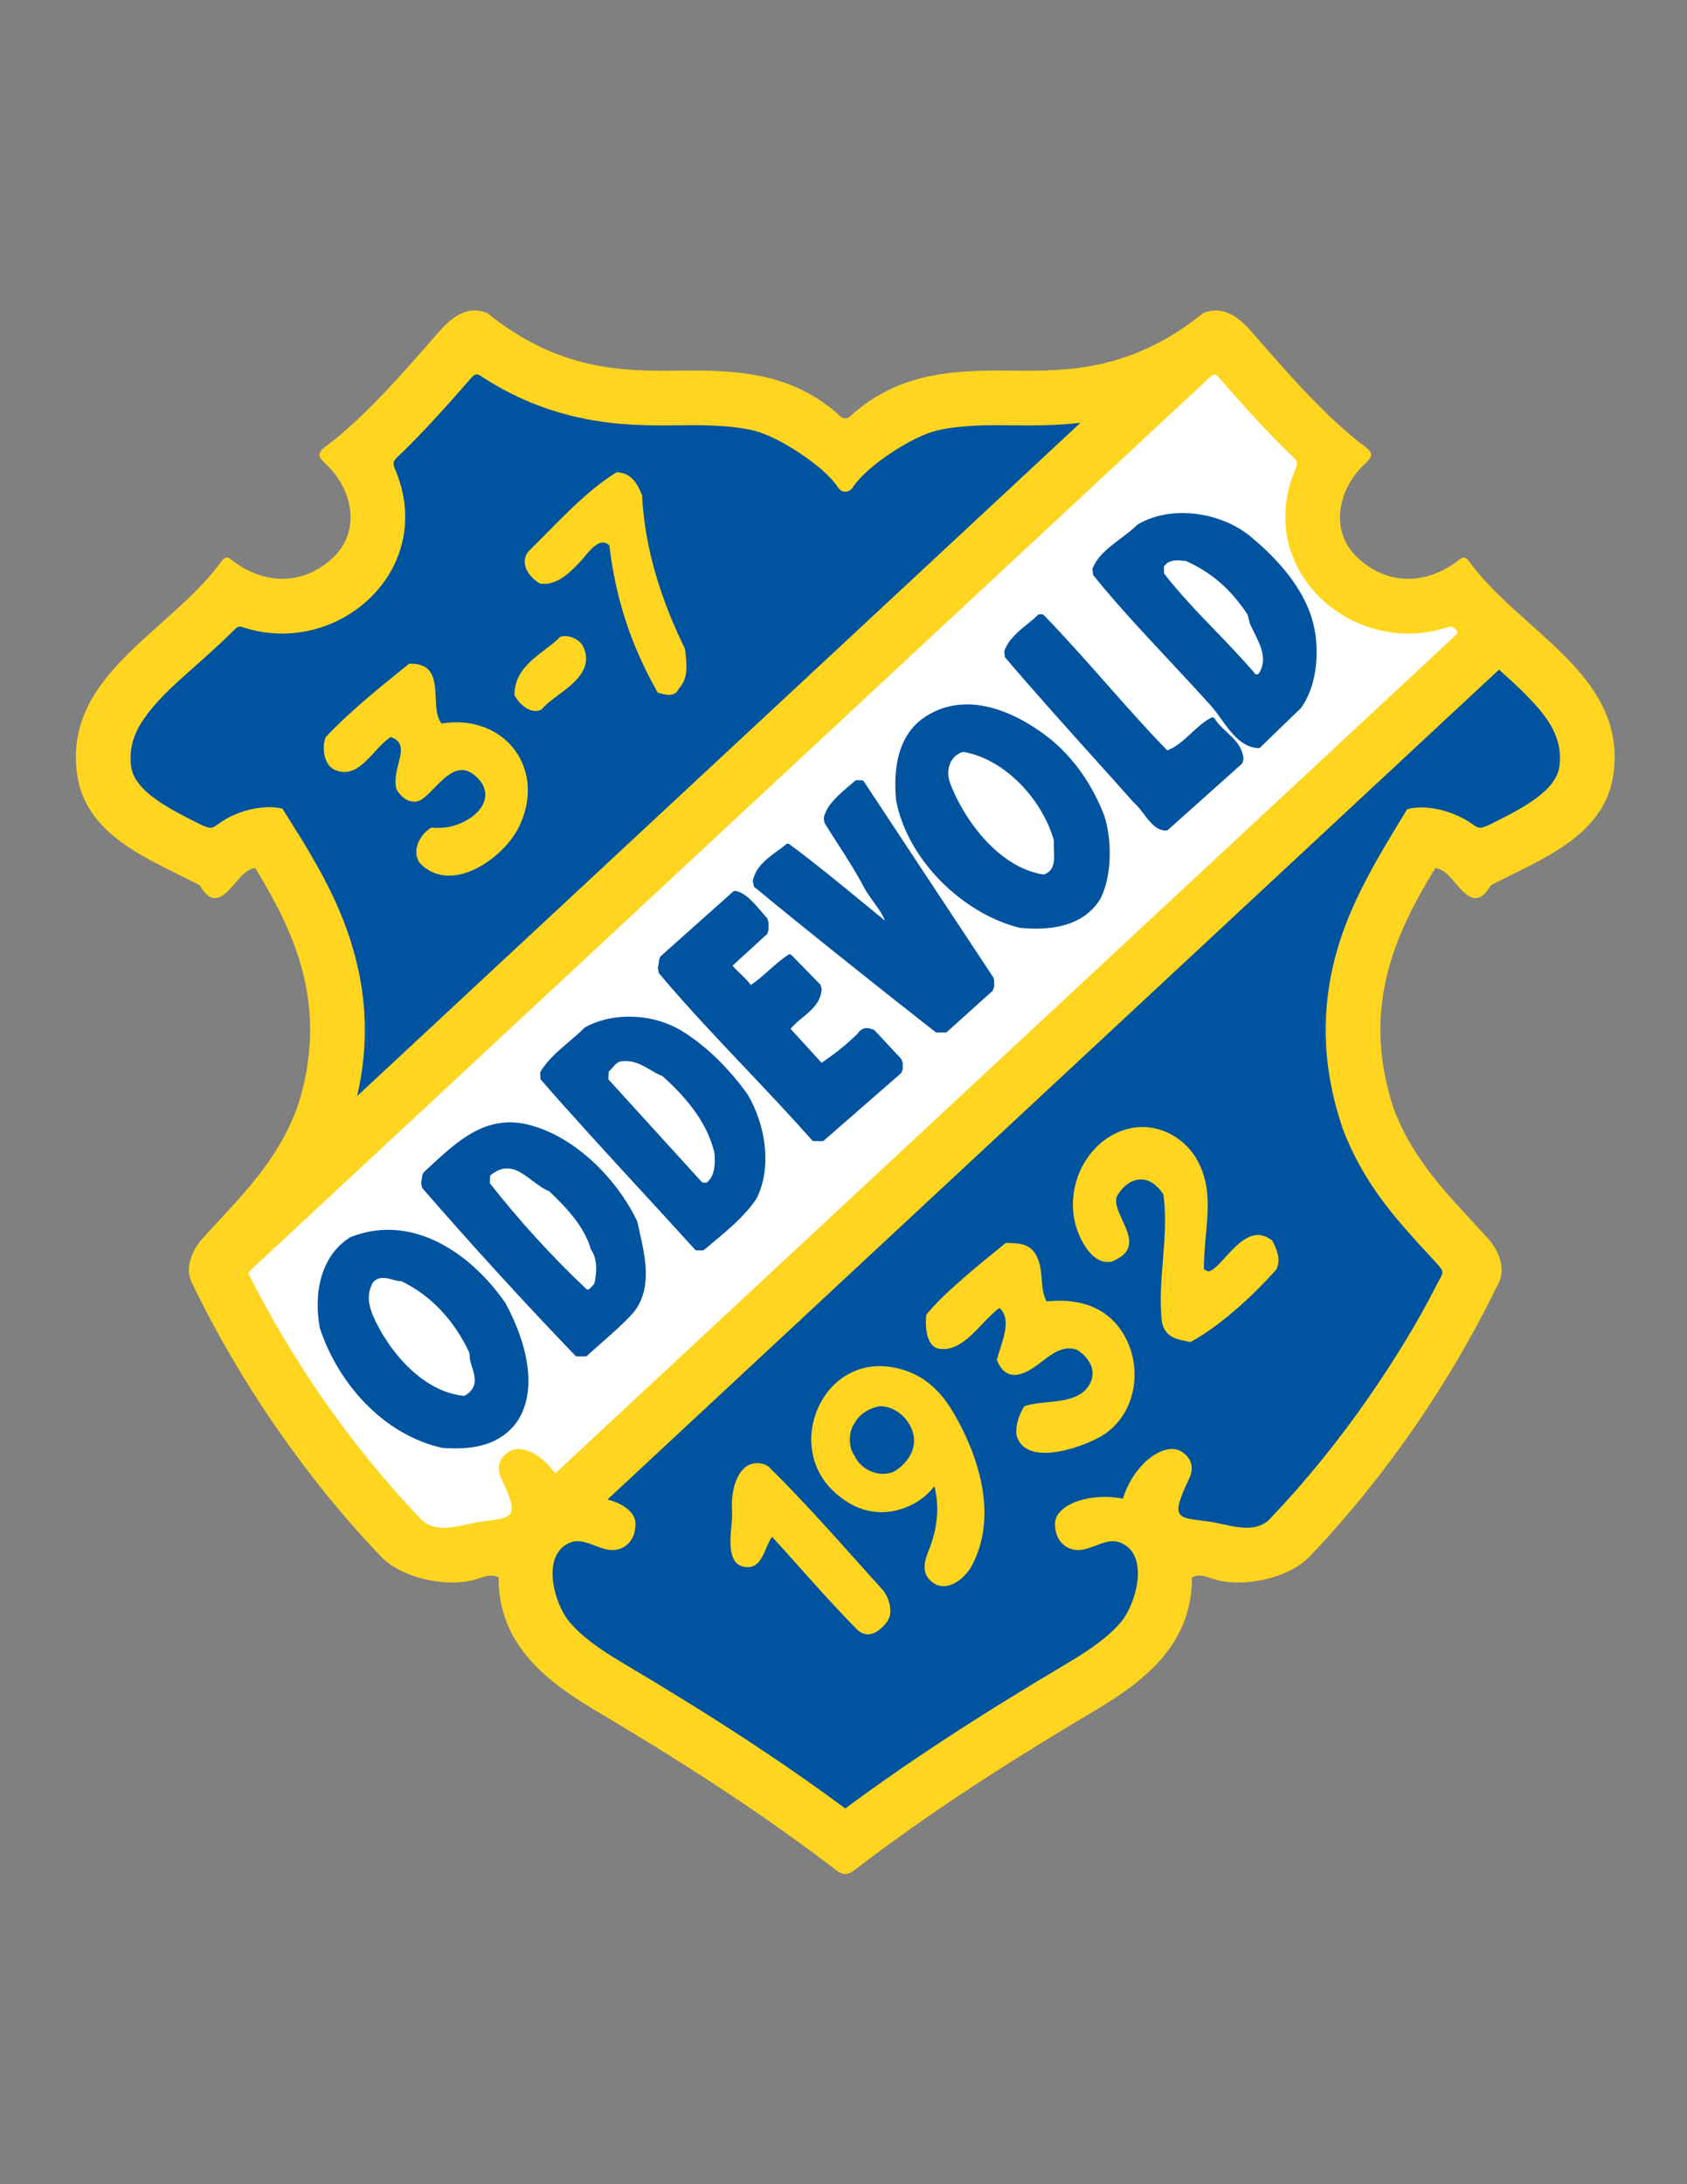 <?xml version="1.0" encoding="iso-8859-1"?>
<!-- Generator: Adobe Illustrator 24.0.1, SVG Export Plug-In . SVG Version: 6.00 Build 0)  -->
<svg version="1.1" id="Layer_1" xmlns="http://www.w3.org/2000/svg" xmlns:xlink="http://www.w3.org/1999/xlink" x="0px" y="0px"
	 viewBox="0 0 612 792" style="enable-background:new 0 0 612 792;" xml:space="preserve">
<rect x="0" y="0" width="612" height="792" fill="#808080" stroke="none"/>
<path style="fill:#FFD520;" d="M303.53,678.278c-28.311-21.714-57.491-40.243-88.1-58.417
	c-18.611-11.039-34.625-24.528-34.56-47.857c-2.26-1.342-4.835-0.464-7.485,0.44c-10.395,3.536-27.454,0.065-35.158-8.004
	c-27.214-28.502-51.041-62.936-68.684-99.408c-2.691-5.561,0.392-12.072,4.131-16.175c13.899-15.244,26.538-27.226,33.999-46.829
	c12.688-38.026-2.136-65.935-15.081-87.268c-5.115,0.628-7.923,7.799-12.271,10.212c-2.51,1.398-5.068,0.907-7.855-3.956
	c-17.645-9.28-41.576-17.609-44.555-40.685c-3.137-24.276,13.541-39.159,30.374-54.174c7.742-6.948,15.579-13.888,21.373-21.743
	c2.81-3.809,2.991-2.163,6.493,0.179c10.877,7.28,23.787,7.442,34.28-2.03c10.932-9.862,7.51-25.487-2.6-34.652
	c-2.335-2.111-2.77-3.719-0.057-5.724c14.285-10.525,29.287-27.929,41.15-41.529c4.547-5.212,10.212-10.189,17.851-7.133
	c26.188,21.112,49.395,21.159,70.538,20.868c21.989-0.298,41.112,1.362,57.909,16.881c0.701,0.523,2.131,0.523,2.833,0
	c16.797-15.519,35.919-17.178,57.909-16.881c21.143,0.291,44.35,0.243,70.538-20.868c7.639-3.056,13.304,1.921,17.851,7.133
	c11.863,13.599,26.865,31.003,41.15,41.529c2.713,2.005,2.278,3.613-0.057,5.724c-10.11,9.166-13.532,24.79-2.6,34.652
	c10.494,9.473,23.403,9.31,34.28,2.03c3.502-2.341,3.683-3.988,6.493-0.179c5.794,7.856,13.631,14.795,21.374,21.743
	c16.833,15.016,33.511,29.898,30.374,54.174c-2.979,23.076-26.91,31.405-44.555,40.685c-2.788,4.862-5.345,5.354-7.855,3.956
	c-4.348-2.413-7.156-9.584-12.271-10.212c-12.945,21.333-27.77,49.242-15.082,87.268c7.461,19.603,20.099,31.585,33.999,46.829
	c3.739,4.103,6.822,10.613,4.131,16.175c-17.643,36.472-41.47,70.906-68.684,99.408c-7.704,8.069-24.763,11.54-35.158,8.004
	c-2.649-0.904-5.225-1.782-7.485-0.44c0.065,23.329-15.95,36.817-34.56,47.857c-30.608,18.173-59.79,36.703-88.1,58.417
	C307.592,679.936,305.684,679.936,303.53,678.278z"/>
<path style="fill:#00539F;" d="M391.964,153.3c-9.285,1.087-17.909,1.019-26.233,0.906c-9.619-0.128-18.46,0.131-26.085,1.967
	c-8.469,2.036-25.162,12.614-30.286,20.566c-1.36,2.111-4.017,2.095-5.37,0c-5.092-7.903-21.955-18.545-30.361-20.566
	c-7.625-1.836-16.465-2.095-26.085-1.967c-11.7,0.158-24.007,0.219-37.884-2.876c-11.45-2.551-23.306-7.113-35.559-15.194
	c-1.189-0.78-2.172-0.226-3.022,0.749c-8.137,9.321-17.476,19.923-27.264,29.188c-1.286,1.213-1.254,2.325-0.564,3.92
	c1.847,4.276,3.087,8.805,3.552,13.459c2.479,24.596-17.871,44.786-41.716,46.197c-1.022,0.059-2.041,0.083-3.059,0.075h-0.036
	l-0.343-0.007h-0.057l-0.325-0.007h-0.004l-0.158-0.004l-0.031-0.003c-3.774-0.104-7.517-0.661-11.128-1.701
	c-1.975-0.566-2.731-0.954-3.45-0.737c-0.517,0.153-0.988,0.611-1.376,0.999l-0.006,0.005c-4.134,4.149-8.505,8.062-12.853,11.962
	c-7.104,6.376-14.817,12.737-20.262,20.73c-3.34,4.9-5.277,10.349-4.434,16.885c1.193,9.253,14.278,15.719,26.021,21.518
	c2.763,1.013,3.06,1.288,5.469-0.492c7.921-5.85,17.941-7.037,23.412-5.647l7.059,11.279c7.235,11.923,15.022,25.778,19.407,42.659
	c3.866,14.889,4.968,31.563,0.629,50.27L391.964,153.3z"/>
<path style="fill:#00539F;" d="M271.219,631.114c11.872,7.789,23.66,15.933,35.419,24.647c11.759-8.714,23.547-16.858,35.419-24.647
	c14.704-9.646,29.955-19.005,45.687-28.344c7.641-4.531,14.581-9.357,19.078-14.815c5.205-6.308,10.505-24.096-0.352-28.583
	c-5.261-2.172-10.64,3.112-16.003,2.661c-4.422-0.376-7.857-3.936-7.727-9.646c0.129-5.539,8.442-9.835,18.85-9.583
	c2.021,0.049,3.958,0.264,5.783,0.62c0.688-2.388,1.77-4.858,3.236-7.255c5.216-8.534,13.376-12.9,18.18-9.705
	c4.152,2.766,4.08,6.547,2.672,9.527c-7.111,15.058-4.542,14.217,7.107,15.735c6.595,0.859,16.335,5.093,22.109-0.958
	c12.947-13.559,25.072-28.507,36.028-44.366c8.919-12.844,17.517-26.8,24.341-40.232c2.702-5.318,3.559-4.412-1.148-9.488
	c-13.272-14.328-25.044-27.037-32.864-47.582l-0.232-0.776c-7.742-23.205-7.061-43.438-2.461-61.161
	c5.108-19.669,15.704-36.554,26.101-53.69c5.031-1.585,15.072-0.665,23.777,5.399c2.46,1.714,2.706,1.504,5.469,0.492
	c11.744-5.798,24.829-12.264,26.022-21.518c0.843-6.536-1.094-11.985-4.434-16.885c-4.071-5.974-10.649-12.048-17.47-18.15
	L220.378,543.724c5.992,1.532,10.065,4.797,10.156,8.663c0.13,5.71-3.304,9.27-7.727,9.646c-5.363,0.451-10.742-4.833-16.003-2.661
	c-10.72,4.422-5.762,22.023-0.35,28.583c4.497,5.458,11.437,10.284,19.078,14.815C241.264,612.108,256.514,621.468,271.219,631.114z
	"/>
<path style="fill:#FFFFFF;" d="M528.032,228.145c-1.52-1.445-1.708-1.001-4.705-0.142c-4.887,1.405-10.018,1.949-15.14,1.646
	c-23.845-1.412-44.195-21.601-41.716-46.197c0.467-4.614,1.691-9.165,3.552-13.459c0.69-1.595,0.722-2.707-0.563-3.92
	c-9.788-9.264-19.127-19.867-27.264-29.188c-1.502-1.723-1.82-1.231-3.44,0.054L91.836,459.708
	c-1.964,1.827-2.042,1.525-0.823,3.913c7.555,14.79,16.148,29.156,25.559,42.78c10.956,15.859,23.08,30.807,36.028,44.366
	c5.773,6.051,15.514,1.818,22.108,0.958c11.531-1.504,14.012-1.105,7.105-15.735c-1.408-2.979-1.48-6.761,2.672-9.527
	c4.434-2.949,11.727,0.535,16.926,7.799l325.863-303.177C528.352,229.929,529.441,229.494,528.032,228.145z"/>
<path style="fill:#FFD520;" d="M232.924,179.589c0.462,9.545,2.253,19.425,4.917,28.557c2.711,9.308,6.364,18.383,10.647,27.075
	c0.521,5.011,1.599,10.246-2.19,14.443c-1.516,3.417-4.998,2.235-7.672,1.475c-4.729-8.263-8.66-16.91-11.617-25.965
	c-2.848-8.73-4.829-17.819-5.936-27.323c-0.469-0.521-1.078-0.902-1.708-1.062c-3.157-0.814-6.752,4.619-8.593,6.569
	c-4.321,4.569-8.791,9.064-14.859,8.248c-3.821-2.14-7.637-7.156-4.306-11.572c2.24-2.186,4.422-4.396,6.63-6.631
	c8.11-8.211,16.734-16.941,25.586-22.212c2.386,0.291,4.134,0.88,5.812,2.677C231.156,175.494,232.119,177.542,232.924,179.589z"/>
<path style="fill:#FFD520;" d="M202.719,251.887c-2.386,1.757-4.858,3.645-6.322,5.453c-4.026,1.809-8.051-2.081-9.783-5.3
	c0-7.783,5.358-12.1,10.958-16.398c1.897-1.457,4.062-2.968,5.652-4.768c2.887-0.861,6.676,0.722,8.208,3.273
	C215.468,242.304,208.299,247.775,202.719,251.887z"/>
<path style="fill:#FFD520;" d="M160.232,262.351c9.716-1.68,19.975,1.268,26.159,9.138c2.325,2.966,3.956,6.516,4.675,10.464
	c0.999,5.494,0.248,11.617-2.79,17.867c-5.55,11.425-24.808,25.04-36.076,13.024c-2.988-4.434,0.194-10.545,4.364-12.765
	c2.821,0.352,5.871,0.016,8.579-0.832c5.029-1.579,11.729-6.02,10.81-12.176c-0.217-1.441-0.875-2.878-1.971-4.156
	c-8.232-9.592-14.544,2.041-20.404,6.563c-3.669,2.833-7.735,0.332-9.745-3.299c-0.78-2.91-0.065-6.293,0.744-9.418
	c1.026-3.964,2.057-7.934-2.851-9.485c-2.057,1.304-3.965,3.367-5.859,5.431c-4.192,4.563-8.383,9.116-14.468,6.416
	c-3.996-1.757-4.733-8.326-3.229-11.851c9.553-10.09,19.526-17.905,30.23-26.612c9.003-0.311,9.415,6.024,9.687,12.697
	C158.225,256.709,158.372,260.182,160.232,262.351z"/>
<path style="fill:#FFD520;" d="M375.938,455.272c2.912,5.192,1.017,11.565,3.739,16.635c11.114-1.213,21.698,1.583,27.875,11.802
	c7.034,11.63,5.115,28.671-7.499,36.732c-5.614,3.588-27.92,12.399-31.321-0.11c-0.327-4.72,1.47-8.031,2.817-10.404
	c7.289-2.702,20.385,0.219,24.298-9.141c1.766-4.702-1.302-9.012-5.235-11.389c-4.986-1.7-9.247,1.635-13.182,4.718
	c-5.193,4.071-12.23,7.893-15.771-0.938c1.177-5.411,5.922-14.443,0.938-18.911c-6.754,4.768-13.067,16.665-22.467,14.684
	l-0.052-0.013c-4.29-1.412-4.457-8.633-4.037-12.212c4.01-4.986,9.208-9.549,14.017-13.755c4.77-4.172,9.89-8.313,14.793-12.262
	C369.129,450.708,373.698,450.777,375.938,455.272z"/>
<path style="fill:#FFD520;" d="M345.343,511.386c5.284,8.71,9.623,19.005,11.168,29.253c1.387,9.165,0.555,18.355-3.771,26.743
	c-2.603,5.036-9.242,10.478-14.624,6.278c-3.734-2.927-2.986-7.111-1.317-11.164c1.572-3.822,2.645-7.814,3.036-11.853
	c0.377-3.857,0.135-7.806-0.866-11.728c-2.643,3.396-6.124,5.97-10.016,7.551c-9.948,4.04-19.264,1.315-26.831-5.981
	c-17.542-16.896-3.518-49.257,21.806-44.675C333.866,497.61,340.444,503.296,345.343,511.386z"/>
<path style="fill:#00539F;" d="M330.627,517.892c2.772,6.362-0.733,12.219-6.121,15.62c-5.313,2.472-12.102-0.39-14.456-5.564
	c-2.339-3.09-2.339-8.879,0.013-11.96c1.613-3.286,5.647-5.55,9.154-6.093c5.002,0,9.432,3.538,11.402,7.985L330.627,517.892z"/>
<path style="fill:#FFD520;" d="M278.81,531.8c11.36,11.17,22.163,23.241,32.828,35.16c3.108,3.469,6.25,6.98,8.974,9.993
	c1.791,2.558,2.794,5.965,2.23,8.744c-0.451,2.226-2.837,4.858-5.126,6.126c-2.492,1.375-4.984,0.868-6.809-0.97
	c-6.985-7.055-13.798-14.635-20.561-22.21c-3.484-3.904-6.976-7.821-10.254-11.401c-0.769,0.986-1.39,2.427-2.014,3.886
	c-1.457,3.41-2.936,6.935-6.446,7.111c-8.315,0.399-6.676-10.683-6.197-16.062c0.153-1.719,0.194-3.367,0.097-5.113
	c-0.268-4.86,0.859-11.569,4.664-14.897C272.52,530.134,276.28,529.989,278.81,531.8z"/>
<path style="fill:#00539F;" d="M475.053,221.75l0.005,0.014l0.002,0.004c2.111,5.413,2.988,12.136,2.42,18.629
	c-0.523,6.028-2.296,11.858-5.467,16.254l-0.117,0.137l-14.802,14.321l-0.41,0.181c-6.227-0.194-10.12-5.618-13.751-10.672
	c-0.974-1.356-1.933-2.693-2.934-3.904l0.003-0.002c-4.772-5.37-10.208-11.193-15.747-17.127
	c-9.727-10.419-19.799-21.208-27.708-31.103l-0.228-2.212c1.708-4.61,5.945-7.794,10.192-10.985
	c2.167-1.627,4.343-3.266,6.109-5.029l0.147-0.113c6.053-3.561,13.54-4.689,20.843-3.836c7.636,0.895,15.112,3.96,20.573,8.676
	v-0.002c4.452,3.724,8.674,7.831,12.271,12.273C470.085,211.734,473.086,216.583,475.053,221.75z"/>
<path style="fill:#FFFFFF;" d="M453.393,225.958c0.424,1.092,1.008,2.251,1.599,3.439h0.004c2.372,4.761,4.978,9.982,1.518,15.054
	l-0.99,0.094c-4.54-5.365-9.601-10.622-14.65-15.866c-6.495-6.748-12.993-13.495-18.556-20.689l-0.09-2.461
	c1.647-2.826,5.201-2.404,7.12-2.179c0.352,0.04,0.643,0.077,0.857,0.077l0.205,0.052c4.711,2.172,8.706,4.716,12.273,7.831
	c3.577,3.119,6.739,6.829,9.778,11.331l0.244,0.57L453.393,225.958z"/>
<path style="fill:#00539F;" d="M378.588,222.965c8.006,8.246,15.295,16.488,22.578,24.727c7.192,8.135,14.386,16.278,22.259,24.404
	c3.252-1.18,6.001-3.721,8.724-6.236c2.413-2.233,4.819-4.461,7.629-5.81l0.801,0.379c1.04,1.82,2.747,3.412,4.436,4.986
	c2.885,2.693,5.738,5.358,6.094,9.774l-0.478,1.667l-26.978,24.111l-0.33,0.155c-3.61,0.343-6.116-2.958-8.497-6.1
	c-1.121-1.478-2.217-2.925-3.335-3.821l-0.104-0.099c-4.403-4.952-9.457-10.575-14.54-16.229
	c-10.879-12.106-21.948-24.416-32.266-36.533l-0.262-2.199c1.475-4.238,5.041-7.129,8.403-9.858c1.378-1.117,2.725-2.21,3.845-3.331
	l0.406-0.194h1.197L378.588,222.965z"/>
<path style="fill:#00539F;" d="M400.636,295.874c1.448,4.61,2.147,10.183,1.912,15.638c-0.216,5.085-1.24,10.088-3.211,14.149
	l-0.067,0.12c-3.243,5.363-8.056,8.286-13.336,9.729c-5.189,1.416-10.859,1.416-15.918,0.938l-0.068-0.014
	c-10.431-2.573-20.737-8.836-28.885-17.163c-7.961-8.13-13.904-18.288-15.97-28.989l-0.036-0.28
	c-0.505-5.677-0.37-11.633,1.23-17.038l0.002,0.002c1.588-5.37,4.607-10.117,9.84-13.36v-0.002
	c6.668-4.195,13.904-4.921,20.958-3.563c8.845,1.702,17.434,6.693,24.29,12.208l0.013,0.007c4.324,3.62,8.036,7.76,11.15,12.214
	c3.355,4.802,6.033,9.98,8.056,15.287L400.636,295.874z"/>
<path style="fill:#FFFFFF;" d="M382.343,305.636c-0.095,0.731-0.049,1.712-0.007,2.693c0.167,3.59,0.336,7.255-3.509,8.75
	l-0.244,0.031c-7.133-1.096-13.633-5.077-19.095-10.383c-6.626-6.434-11.755-14.844-14.698-22.465
	c-0.197-0.473-0.352-0.958-0.474-1.443l-0.002-0.006c-0.566-2.278-0.343-4.482,0.512-6.309c0.742-1.587,2-2.85,3.618-3.52
	l0.004-0.007c0.294-0.12,0.618-0.226,0.968-0.313l0.196-0.007c7.244,1.286,14.102,5.336,19.718,10.785
	c6.087,5.907,10.758,13.509,12.936,21.076L382.343,305.636z"/>
<path style="fill:#00539F;" d="M360.654,355.627v2.147l-0.487,1.43l-16.707,15.038l-0.372,0.162h-3.345l-0.332-0.13
	c-11.414-8.952-23.867-18.791-36.222-28.683c-10.286-8.239-20.415-16.439-29.668-24.078l-0.455-1.996
	c1.046-5.241,5.234-8.272,9.159-11.109c1.132-0.819,2.248-1.626,3.23-2.444l0.667-0.025c8.863,6.524,17.293,13.441,25.69,20.334
	c3.169,2.602,6.319,5.201,9.235,7.559c-0.857-2.257-2.427-4.432-4.044-6.658c-1.27-1.746-2.569-3.534-3.64-5.509l-0.016-0.032
	c-2.702-5.244-6.195-10.658-9.565-15.882c-1.626-2.522-3.23-5.004-4.703-7.406l-0.239-1.741c0.925-4.625,5.433-8.443,9.353-11.761
	c0.711-0.604,1.405-1.188,2.064-1.772l0.37-0.155h2.15l0.541,0.354l47.018,71.127L360.654,355.627z"/>
<path style="fill:#00539F;" d="M278.79,334.385v2.862l-0.48,1.423l-12.564,11.483c0.891,1.049,1.951,2.068,2.988,3.065
	c1.375,1.321,2.711,2.609,3.642,3.953c2.481-1.671,4.547-3.516,6.608-5.356h0.002c2.23-1.987,4.465-3.981,7.257-5.798l0.695,0.106
	l10.737,10.979l0.431,1.689c-0.503,4.878-3.764,7.553-6.996,10.201c-1.59,1.304-3.173,2.607-4.301,4.075l11.256,12.316
	c2.133-1.466,4.312-3.047,6.468-4.754c2.253-1.786,4.475-3.714,6.574-5.807c0.967-1.355,1.89-1.908,2.873-2.014
	c0.929-0.099,1.876,0.214,3.002,0.593l0.277,0.187l9.79,10.499l0.431,1.374v2.151l-0.494,1.437l-28.164,24.574l-0.365,0.155h-3.345
	l-0.446-0.236c-7.936-8.963-16.02-17.499-24.098-26.026c-10.6-11.188-21.2-22.379-31.527-34.607l-0.37-1.741l0.474-3.34l0.458-1.026
	l26.495-23.631l0.422-0.155c3.633,0.403,6.998,4.364,9.833,7.697c0.726,0.854,1.421,1.671,2.005,2.3L278.79,334.385z"/>
<path style="fill:#00539F;" d="M271.097,396.68c3.31,5.431,5.71,12.377,6.375,19.447c0.598,6.375-0.201,12.835-2.975,18.385
	l-0.086,0.16c-4.068,6.098-10.126,11.141-15.798,15.864c-1.13,0.941-2.242,1.867-3.238,2.715l-0.356,0.151h-2.391l-0.439-0.23
	c-6.514-7.188-12.993-14.235-19.495-21.306c-12.571-13.669-25.262-27.467-36.612-40.52l-0.131-2.506
	c2.497-4.328,6.556-7.785,10.566-11.202h0.002c1.938-1.651,3.87-3.297,5.604-5.031l0.165-0.124
	c5.277-2.88,11.561-4.098,17.783-3.805c6.353,0.302,12.67,2.19,17.816,5.496v-0.002c4.267,2.652,8.32,5.918,12.068,9.546
	c4.098,3.965,7.831,8.362,11.089,12.873L271.097,396.68z"/>
<path style="fill:#FFFFFF;" d="M240.342,390.232c4.488,3.954,8.915,8.575,12.406,13.696l-0.002,0.005
	c2.956,4.334,5.262,9.064,6.403,14.086l0.061,0.399c0.13,1.736,0.194,3.575-0.131,5.374c-0.336,1.874-1.069,3.582-2.499,4.865
	l-0.372,0.162h-1.188l-0.435-0.226l-33.895-37.23l0.126-2.846c0.528-0.376,1.015-0.943,1.482-1.484l0.002,0.004
	c0.958-1.114,1.881-2.174,3.304-2.204v-0.004c4.17-0.499,7.298,1.337,10.318,3.115v-0.004c1.403,0.823,2.79,1.642,4.22,2.167
	L240.342,390.232z"/>
<path style="fill:#00539F;" d="M231.23,443.114c0.25,1.172,0.478,2.172,0.701,3.162h0.003c2.239,9.891,4.786,21.127-2.222,29.778
	l-0.038,0.043c-3.505,3.834-7.447,7.305-11.448,10.823c-1.791,1.574-3.597,3.164-5.317,4.743l-0.379,0.169h-3.34l-0.419-0.205
	c-9.247-9.596-18.714-19.713-28.017-29.892c-9.578-10.483-18.926-20.976-27.63-31.008l-0.365-1.815l0.476-2.866l0.439-0.956
	l2.432-2.235v-0.002c10.038-9.267,20.247-18.685,35.29-15.1h0.002c8.056,1.956,15.729,6.432,22.352,12.251
	c7.303,6.414,13.372,14.488,17.321,22.638L231.23,443.114z"/>
<path style="fill:#FFFFFF;" d="M199.323,432.024c3.11,2.993,6.294,6.177,9.012,9.689c2.682,3.464,4.885,7.235,6.058,11.412
	c1.033,1.378,1.569,3.11,1.784,4.95v0.007c0.273,2.359-0.007,4.847-0.458,6.962l-0.388,0.814l-1.671,1.678l-0.8,0.018
	c-6.276-5.92-12.398-12.158-18.266-18.586c-5.942-6.511-11.617-13.209-16.919-19.962l0.138-2.753
	c6.134-5.079,10.611-1.696,15.272,1.833l0.002-0.007c1.935,1.463,3.913,2.959,6.019,3.802L199.323,432.024z"/>
<path style="fill:#00539F;" d="M183.294,472.403c3.78,6.857,7.487,16.001,8.25,24.928c0.602,7.016-0.562,13.836-4.781,19.278
	l-0.021,0.019c-3.34,4.077-7.58,6.364-12.167,7.523c-4.533,1.148-9.42,1.211-14.111,0.85l-0.068-0.007
	c-10.036-2.213-19.122-7.6-26.592-14.867c-8.011-7.79-14.186-17.774-17.713-28.365l-0.083-0.323
	c-1.227-6.671-1.065-13.66,1.026-19.796c1.8-5.275,5.025-9.874,10.012-13.006l0.097-0.049c10.12-4.003,20.09-3.198,29.147,0.627
	c10.625,4.49,20.011,13.148,26.928,23.064L183.294,472.403z"/>
<path style="fill:#FFFFFF;" d="M170.413,491.733c-0.102,0.97,0.32,2.318,0.735,3.642c1.23,3.915,2.429,7.736-2.515,10.702
	l-0.305,0.075c-6.813-0.661-13.083-4.053-18.414-8.76c-6.468-5.708-11.592-13.381-14.673-20.478l-0.02-0.049
	c-0.805-2.017-1.344-3.884-1.419-5.816v-0.007c-0.074-2.061,0.359-4.03,1.521-6.06l0.208-0.266c2.158-1.98,4.535-1.349,6.862-0.727
	c1.06,0.282,2.113,0.564,3.065,0.564l0.212,0.05c5.383,2.571,10.093,6.112,14.093,10.307c4.299,4.511,7.799,9.804,10.454,15.489
	L170.413,491.733z"/>
<path style="fill:#FFD520;" d="M437.99,433.341c0.365,4.948-0.106,10.113-0.6,15.318c-0.336,3.897-0.683,7.804-0.641,11.556
	c0.738,0.352,1.218,0.912,1.832,0.765c2.086-0.509,4.986-4.127,6.391-5.618c4.833-5.122,10.032-10.631,16.597-5.487
	c1.667,3.263,3.173,6.716,1.511,10.365c-8.06,9.166-20.509,20.651-31.229,26.4c-4.867-1.039-9.048-1.41-10.332-7.235
	c-0.853-7.52-0.246-15.054,0.354-22.562c0.645-8.015,1.29-16.121,0.171-23.737c-5.744-8.825-13.494-5.701-16.967,0.918
	c-0.663,2.427,0.715,5.411,2.01,8.223c2.767,5.996,5.282,11.454-3.667,15.164l-0.082,0.025c-4.416,1.024-7.925-2.458-10.279-6.491
	c-3.733-6.403-4.734-13.748-3.025-21.01c1.046-4.691,3.392-9.21,6.629-12.853c6.675-7.503,16.896-10.744,26.418-6.592
	C432.545,414.616,437.266,423.523,437.99,433.341z"/>
</svg>
